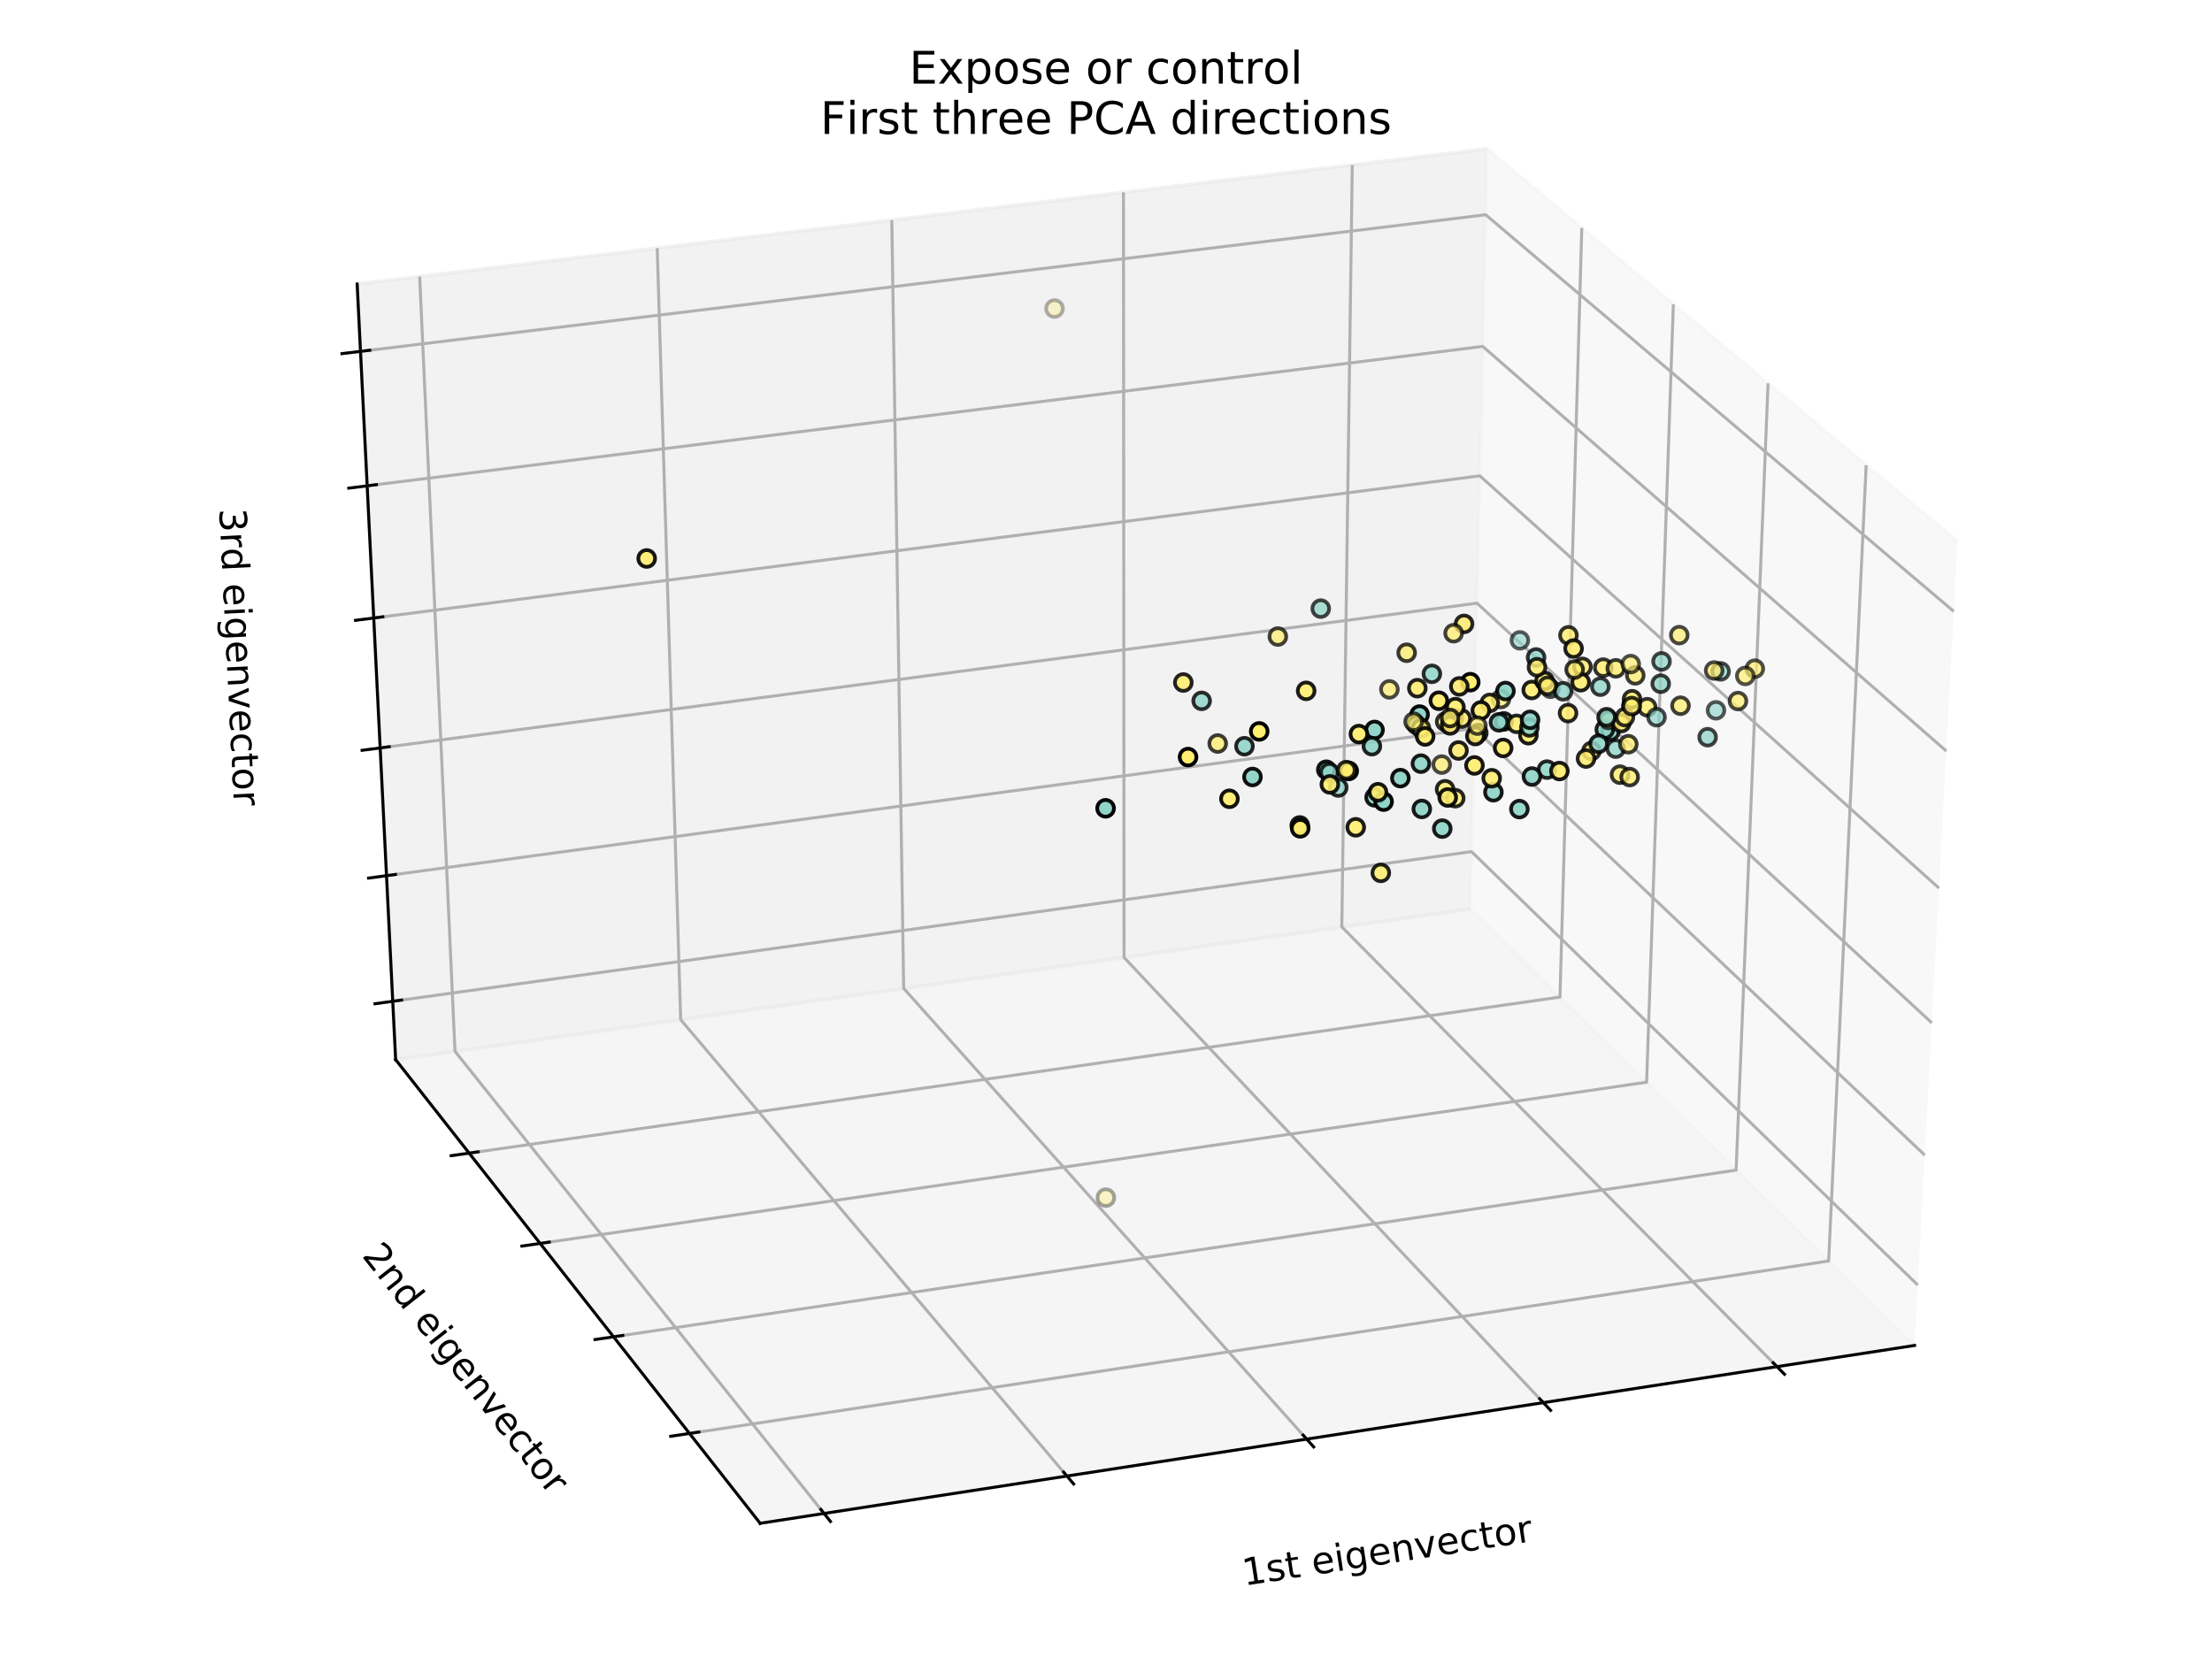 <?xml version="1.0" encoding="utf-8" standalone="no"?>
<!DOCTYPE svg PUBLIC "-//W3C//DTD SVG 1.1//EN"
  "http://www.w3.org/Graphics/SVG/1.1/DTD/svg11.dtd">
<!-- Created with matplotlib (https://matplotlib.org/) -->
<svg height="446.4pt" version="1.1" viewBox="0 0 590.4 446.4" width="590.4pt" xmlns="http://www.w3.org/2000/svg" xmlns:xlink="http://www.w3.org/1999/xlink">
 <defs>
  <style type="text/css">
*{stroke-linecap:butt;stroke-linejoin:round;}
  </style>
 </defs>
 <g id="figure_1">
  <g id="patch_1">
   <path d="M 0 446.4 
L 590.4 446.4 
L 590.4 0 
L 0 0 
z
" style="fill:#ffffff;"/>
  </g>
  <g id="patch_2">
   <path d="M 7.2 439.2 
L 583.2 439.2 
L 583.2 7.2 
L 7.2 7.2 
z
" style="fill:#ffffff;"/>
  </g>
  <g id="pane3d_1">
   <g id="patch_3">
    <path d="M 522.461 144.519 
L 396.919 39.736 
L 392.405 242.629 
L 511.02 359.165 
" style="fill:#f2f2f2;opacity:0.5;stroke:#f2f2f2;stroke-linejoin:miter;"/>
   </g>
  </g>
  <g id="pane3d_2">
   <g id="patch_4">
    <path d="M 396.919 39.736 
L 95.329 75.82 
L 105.6 282.873 
L 392.405 242.629 
" style="fill:#e6e6e6;opacity:0.5;stroke:#e6e6e6;stroke-linejoin:miter;"/>
   </g>
  </g>
  <g id="pane3d_3">
   <g id="patch_5">
    <path d="M 511.02 359.165 
L 202.884 406.645 
L 105.6 282.873 
L 392.405 242.629 
" style="fill:#ececec;opacity:0.5;stroke:#ececec;stroke-linejoin:miter;"/>
   </g>
  </g>
  <g id="axis3d_1">
   <g id="line2d_1">
    <path d="M 511.02 359.165 
L 202.884 406.645 
" style="fill:none;stroke:#000000;stroke-linecap:square;stroke-width:0.8;"/>
   </g>
   <g id="text_1">
    <!-- 1st eigenvector -->
    <defs>
     <path d="M 12.406 8.297 
L 28.516 8.297 
L 28.516 63.922 
L 10.984 60.406 
L 10.984 69.391 
L 28.422 72.906 
L 38.281 72.906 
L 38.281 8.297 
L 54.391 8.297 
L 54.391 0 
L 12.406 0 
z
" id="DejaVuSans-49"/>
     <path d="M 44.281 53.078 
L 44.281 44.578 
Q 40.484 46.531 36.375 47.5 
Q 32.281 48.484 27.875 48.484 
Q 21.188 48.484 17.844 46.438 
Q 14.5 44.391 14.5 40.281 
Q 14.5 37.156 16.891 35.375 
Q 19.281 33.594 26.516 31.984 
L 29.594 31.297 
Q 39.156 29.25 43.188 25.516 
Q 47.219 21.781 47.219 15.094 
Q 47.219 7.469 41.188 3.016 
Q 35.156 -1.422 24.609 -1.422 
Q 20.219 -1.422 15.453 -0.562 
Q 10.688 0.297 5.422 2 
L 5.422 11.281 
Q 10.406 8.688 15.234 7.391 
Q 20.062 6.109 24.812 6.109 
Q 31.156 6.109 34.562 8.281 
Q 37.984 10.453 37.984 14.406 
Q 37.984 18.062 35.516 20.016 
Q 33.062 21.969 24.703 23.781 
L 21.578 24.516 
Q 13.234 26.266 9.516 29.906 
Q 5.812 33.547 5.812 39.891 
Q 5.812 47.609 11.281 51.797 
Q 16.75 56 26.812 56 
Q 31.781 56 36.172 55.266 
Q 40.578 54.547 44.281 53.078 
z
" id="DejaVuSans-115"/>
     <path d="M 18.312 70.219 
L 18.312 54.688 
L 36.812 54.688 
L 36.812 47.703 
L 18.312 47.703 
L 18.312 18.016 
Q 18.312 11.328 20.141 9.422 
Q 21.969 7.516 27.594 7.516 
L 36.812 7.516 
L 36.812 0 
L 27.594 0 
Q 17.188 0 13.234 3.875 
Q 9.281 7.766 9.281 18.016 
L 9.281 47.703 
L 2.688 47.703 
L 2.688 54.688 
L 9.281 54.688 
L 9.281 70.219 
z
" id="DejaVuSans-116"/>
     <path id="DejaVuSans-32"/>
     <path d="M 56.203 29.594 
L 56.203 25.203 
L 14.891 25.203 
Q 15.484 15.922 20.484 11.062 
Q 25.484 6.203 34.422 6.203 
Q 39.594 6.203 44.453 7.469 
Q 49.312 8.734 54.109 11.281 
L 54.109 2.781 
Q 49.266 0.734 44.188 -0.344 
Q 39.109 -1.422 33.891 -1.422 
Q 20.797 -1.422 13.156 6.188 
Q 5.516 13.812 5.516 26.812 
Q 5.516 40.234 12.766 48.109 
Q 20.016 56 32.328 56 
Q 43.359 56 49.781 48.891 
Q 56.203 41.797 56.203 29.594 
z
M 47.219 32.234 
Q 47.125 39.594 43.094 43.984 
Q 39.062 48.391 32.422 48.391 
Q 24.906 48.391 20.391 44.141 
Q 15.875 39.891 15.188 32.172 
z
" id="DejaVuSans-101"/>
     <path d="M 9.422 54.688 
L 18.406 54.688 
L 18.406 0 
L 9.422 0 
z
M 9.422 75.984 
L 18.406 75.984 
L 18.406 64.594 
L 9.422 64.594 
z
" id="DejaVuSans-105"/>
     <path d="M 45.406 27.984 
Q 45.406 37.75 41.375 43.109 
Q 37.359 48.484 30.078 48.484 
Q 22.859 48.484 18.828 43.109 
Q 14.797 37.75 14.797 27.984 
Q 14.797 18.266 18.828 12.891 
Q 22.859 7.516 30.078 7.516 
Q 37.359 7.516 41.375 12.891 
Q 45.406 18.266 45.406 27.984 
z
M 54.391 6.781 
Q 54.391 -7.172 48.188 -13.984 
Q 42 -20.797 29.203 -20.797 
Q 24.469 -20.797 20.266 -20.094 
Q 16.062 -19.391 12.109 -17.922 
L 12.109 -9.188 
Q 16.062 -11.328 19.922 -12.344 
Q 23.781 -13.375 27.781 -13.375 
Q 36.625 -13.375 41.016 -8.766 
Q 45.406 -4.156 45.406 5.172 
L 45.406 9.625 
Q 42.625 4.781 38.281 2.391 
Q 33.938 0 27.875 0 
Q 17.828 0 11.672 7.656 
Q 5.516 15.328 5.516 27.984 
Q 5.516 40.672 11.672 48.328 
Q 17.828 56 27.875 56 
Q 33.938 56 38.281 53.609 
Q 42.625 51.219 45.406 46.391 
L 45.406 54.688 
L 54.391 54.688 
z
" id="DejaVuSans-103"/>
     <path d="M 54.891 33.016 
L 54.891 0 
L 45.906 0 
L 45.906 32.719 
Q 45.906 40.484 42.875 44.328 
Q 39.844 48.188 33.797 48.188 
Q 26.516 48.188 22.312 43.547 
Q 18.109 38.922 18.109 30.906 
L 18.109 0 
L 9.078 0 
L 9.078 54.688 
L 18.109 54.688 
L 18.109 46.188 
Q 21.344 51.125 25.703 53.562 
Q 30.078 56 35.797 56 
Q 45.219 56 50.047 50.172 
Q 54.891 44.344 54.891 33.016 
z
" id="DejaVuSans-110"/>
     <path d="M 2.984 54.688 
L 12.5 54.688 
L 29.594 8.797 
L 46.688 54.688 
L 56.203 54.688 
L 35.688 0 
L 23.484 0 
z
" id="DejaVuSans-118"/>
     <path d="M 48.781 52.594 
L 48.781 44.188 
Q 44.969 46.297 41.141 47.344 
Q 37.312 48.391 33.406 48.391 
Q 24.656 48.391 19.812 42.844 
Q 14.984 37.312 14.984 27.297 
Q 14.984 17.281 19.812 11.734 
Q 24.656 6.203 33.406 6.203 
Q 37.312 6.203 41.141 7.25 
Q 44.969 8.297 48.781 10.406 
L 48.781 2.094 
Q 45.016 0.344 40.984 -0.531 
Q 36.969 -1.422 32.422 -1.422 
Q 20.062 -1.422 12.781 6.344 
Q 5.516 14.109 5.516 27.297 
Q 5.516 40.672 12.859 48.328 
Q 20.219 56 33.016 56 
Q 37.156 56 41.109 55.141 
Q 45.062 54.297 48.781 52.594 
z
" id="DejaVuSans-99"/>
     <path d="M 30.609 48.391 
Q 23.391 48.391 19.188 42.75 
Q 14.984 37.109 14.984 27.297 
Q 14.984 17.484 19.156 11.844 
Q 23.344 6.203 30.609 6.203 
Q 37.797 6.203 41.984 11.859 
Q 46.188 17.531 46.188 27.297 
Q 46.188 37.016 41.984 42.703 
Q 37.797 48.391 30.609 48.391 
z
M 30.609 56 
Q 42.328 56 49.016 48.375 
Q 55.719 40.766 55.719 27.297 
Q 55.719 13.875 49.016 6.219 
Q 42.328 -1.422 30.609 -1.422 
Q 18.844 -1.422 12.172 6.219 
Q 5.516 13.875 5.516 27.297 
Q 5.516 40.766 12.172 48.375 
Q 18.844 56 30.609 56 
z
" id="DejaVuSans-111"/>
     <path d="M 41.109 46.297 
Q 39.594 47.172 37.812 47.578 
Q 36.031 48 33.891 48 
Q 26.266 48 22.188 43.047 
Q 18.109 38.094 18.109 28.812 
L 18.109 0 
L 9.078 0 
L 9.078 54.688 
L 18.109 54.688 
L 18.109 46.188 
Q 20.953 51.172 25.484 53.578 
Q 30.031 56 36.531 56 
Q 37.453 56 38.578 55.875 
Q 39.703 55.766 41.062 55.516 
z
" id="DejaVuSans-114"/>
    </defs>
    <g transform="translate(332.117 423.297)rotate(-8.76)scale(0.1 -0.1)">
     <use xlink:href="#DejaVuSans-49"/>
     <use x="63.623" xlink:href="#DejaVuSans-115"/>
     <use x="115.723" xlink:href="#DejaVuSans-116"/>
     <use x="154.932" xlink:href="#DejaVuSans-32"/>
     <use x="186.719" xlink:href="#DejaVuSans-101"/>
     <use x="248.242" xlink:href="#DejaVuSans-105"/>
     <use x="276.025" xlink:href="#DejaVuSans-103"/>
     <use x="339.502" xlink:href="#DejaVuSans-101"/>
     <use x="401.025" xlink:href="#DejaVuSans-110"/>
     <use x="464.404" xlink:href="#DejaVuSans-118"/>
     <use x="523.584" xlink:href="#DejaVuSans-101"/>
     <use x="585.107" xlink:href="#DejaVuSans-99"/>
     <use x="640.088" xlink:href="#DejaVuSans-116"/>
     <use x="679.297" xlink:href="#DejaVuSans-111"/>
     <use x="740.479" xlink:href="#DejaVuSans-114"/>
    </g>
   </g>
   <g id="Line3DCollection_1">
    <path d="M 474.286 364.825 
L 358.14 247.437 
L 360.934 44.041 
" style="fill:none;stroke:#b0b0b0;stroke-width:0.8;"/>
    <path d="M 411.926 374.434 
L 300.015 255.593 
L 299.864 51.348 
" style="fill:none;stroke:#b0b0b0;stroke-width:0.8;"/>
    <path d="M 348.759 384.167 
L 241.199 263.846 
L 238.029 58.746 
" style="fill:none;stroke:#b0b0b0;stroke-width:0.8;"/>
    <path d="M 284.77 394.027 
L 181.678 272.197 
L 175.416 66.238 
" style="fill:none;stroke:#b0b0b0;stroke-width:0.8;"/>
    <path d="M 219.942 404.017 
L 121.44 280.65 
L 112.009 73.824 
" style="fill:none;stroke:#b0b0b0;stroke-width:0.8;"/>
   </g>
   <g id="xtick_1">
    <g id="line2d_2">
     <path d="M 473.279 363.806 
L 476.306 366.866 
" style="fill:none;stroke:#000000;stroke-linecap:square;stroke-width:0.8;"/>
    </g>
   </g>
   <g id="xtick_2">
    <g id="line2d_3">
     <path d="M 410.955 373.402 
L 413.873 376.501 
" style="fill:none;stroke:#000000;stroke-linecap:square;stroke-width:0.8;"/>
    </g>
   </g>
   <g id="xtick_3">
    <g id="line2d_4">
     <path d="M 347.825 383.122 
L 350.631 386.261 
" style="fill:none;stroke:#000000;stroke-linecap:square;stroke-width:0.8;"/>
    </g>
   </g>
   <g id="xtick_4">
    <g id="line2d_5">
     <path d="M 283.874 392.969 
L 286.565 396.149 
" style="fill:none;stroke:#000000;stroke-linecap:square;stroke-width:0.8;"/>
    </g>
   </g>
   <g id="xtick_5">
    <g id="line2d_6">
     <path d="M 219.086 402.944 
L 221.659 406.166 
" style="fill:none;stroke:#000000;stroke-linecap:square;stroke-width:0.8;"/>
    </g>
   </g>
  </g>
  <g id="axis3d_2">
   <g id="line2d_7">
    <path d="M 105.6 282.873 
L 202.884 406.645 
" style="fill:none;stroke:#000000;stroke-linecap:square;stroke-width:0.8;"/>
   </g>
   <g id="text_2">
    <!-- 2nd eigenvector -->
    <defs>
     <path d="M 19.188 8.297 
L 53.609 8.297 
L 53.609 0 
L 7.328 0 
L 7.328 8.297 
Q 12.938 14.109 22.625 23.891 
Q 32.328 33.688 34.812 36.531 
Q 39.547 41.844 41.422 45.531 
Q 43.312 49.219 43.312 52.781 
Q 43.312 58.594 39.234 62.25 
Q 35.156 65.922 28.609 65.922 
Q 23.969 65.922 18.812 64.312 
Q 13.672 62.703 7.812 59.422 
L 7.812 69.391 
Q 13.766 71.781 18.938 73 
Q 24.125 74.219 28.422 74.219 
Q 39.75 74.219 46.484 68.547 
Q 53.219 62.891 53.219 53.422 
Q 53.219 48.922 51.531 44.891 
Q 49.859 40.875 45.406 35.406 
Q 44.188 33.984 37.641 27.219 
Q 31.109 20.453 19.188 8.297 
z
" id="DejaVuSans-50"/>
     <path d="M 45.406 46.391 
L 45.406 75.984 
L 54.391 75.984 
L 54.391 0 
L 45.406 0 
L 45.406 8.203 
Q 42.578 3.328 38.25 0.953 
Q 33.938 -1.422 27.875 -1.422 
Q 17.969 -1.422 11.734 6.484 
Q 5.516 14.406 5.516 27.297 
Q 5.516 40.188 11.734 48.094 
Q 17.969 56 27.875 56 
Q 33.938 56 38.25 53.625 
Q 42.578 51.266 45.406 46.391 
z
M 14.797 27.297 
Q 14.797 17.391 18.875 11.75 
Q 22.953 6.109 30.078 6.109 
Q 37.203 6.109 41.297 11.75 
Q 45.406 17.391 45.406 27.297 
Q 45.406 37.203 41.297 42.844 
Q 37.203 48.484 30.078 48.484 
Q 22.953 48.484 18.875 42.844 
Q 14.797 37.203 14.797 27.297 
z
" id="DejaVuSans-100"/>
    </defs>
    <g transform="translate(96.421 335.22)rotate(-308.167)scale(0.1 -0.1)">
     <use xlink:href="#DejaVuSans-50"/>
     <use x="63.623" xlink:href="#DejaVuSans-110"/>
     <use x="127.002" xlink:href="#DejaVuSans-100"/>
     <use x="190.479" xlink:href="#DejaVuSans-32"/>
     <use x="222.266" xlink:href="#DejaVuSans-101"/>
     <use x="283.789" xlink:href="#DejaVuSans-105"/>
     <use x="311.572" xlink:href="#DejaVuSans-103"/>
     <use x="375.049" xlink:href="#DejaVuSans-101"/>
     <use x="436.572" xlink:href="#DejaVuSans-110"/>
     <use x="499.951" xlink:href="#DejaVuSans-118"/>
     <use x="559.131" xlink:href="#DejaVuSans-101"/>
     <use x="620.654" xlink:href="#DejaVuSans-99"/>
     <use x="675.635" xlink:href="#DejaVuSans-116"/>
     <use x="714.844" xlink:href="#DejaVuSans-111"/>
     <use x="776.025" xlink:href="#DejaVuSans-114"/>
    </g>
   </g>
   <g id="Line3DCollection_2">
    <path d="M 498.096 124.183 
L 488.079 336.626 
L 184.03 382.659 
" style="fill:none;stroke:#b0b0b0;stroke-width:0.8;"/>
    <path d="M 471.914 102.33 
L 463.384 312.364 
L 163.756 356.864 
" style="fill:none;stroke:#b0b0b0;stroke-width:0.8;"/>
    <path d="M 446.628 81.225 
L 439.493 288.891 
L 144.162 331.934 
" style="fill:none;stroke:#b0b0b0;stroke-width:0.8;"/>
    <path d="M 422.193 60.831 
L 416.366 266.17 
L 125.213 307.826 
" style="fill:none;stroke:#b0b0b0;stroke-width:0.8;"/>
   </g>
   <g id="xtick_6">
    <g id="line2d_8">
     <path d="M 186.539 382.279 
L 179.011 383.419 
" style="fill:none;stroke:#000000;stroke-linecap:square;stroke-width:0.8;"/>
    </g>
   </g>
   <g id="xtick_7">
    <g id="line2d_9">
     <path d="M 166.227 356.497 
L 158.812 357.598 
" style="fill:none;stroke:#000000;stroke-linecap:square;stroke-width:0.8;"/>
    </g>
   </g>
   <g id="xtick_8">
    <g id="line2d_10">
     <path d="M 146.595 331.58 
L 139.291 332.644 
" style="fill:none;stroke:#000000;stroke-linecap:square;stroke-width:0.8;"/>
    </g>
   </g>
   <g id="xtick_9">
    <g id="line2d_11">
     <path d="M 127.611 307.483 
L 120.413 308.513 
" style="fill:none;stroke:#000000;stroke-linecap:square;stroke-width:0.8;"/>
    </g>
   </g>
  </g>
  <g id="axis3d_3">
   <g id="line2d_12">
    <path d="M 105.6 282.873 
L 95.329 75.82 
" style="fill:none;stroke:#000000;stroke-linecap:square;stroke-width:0.8;"/>
   </g>
   <g id="text_3">
    <!-- 3rd eigenvector -->
    <defs>
     <path d="M 40.578 39.312 
Q 47.656 37.797 51.625 33 
Q 55.609 28.219 55.609 21.188 
Q 55.609 10.406 48.188 4.484 
Q 40.766 -1.422 27.094 -1.422 
Q 22.516 -1.422 17.656 -0.516 
Q 12.797 0.391 7.625 2.203 
L 7.625 11.719 
Q 11.719 9.328 16.594 8.109 
Q 21.484 6.891 26.812 6.891 
Q 36.078 6.891 40.938 10.547 
Q 45.797 14.203 45.797 21.188 
Q 45.797 27.641 41.281 31.266 
Q 36.766 34.906 28.719 34.906 
L 20.219 34.906 
L 20.219 43.016 
L 29.109 43.016 
Q 36.375 43.016 40.234 45.922 
Q 44.094 48.828 44.094 54.297 
Q 44.094 59.906 40.109 62.906 
Q 36.141 65.922 28.719 65.922 
Q 24.656 65.922 20.016 65.031 
Q 15.375 64.156 9.812 62.312 
L 9.812 71.094 
Q 15.438 72.656 20.344 73.438 
Q 25.25 74.219 29.594 74.219 
Q 40.828 74.219 47.359 69.109 
Q 53.906 64.016 53.906 55.328 
Q 53.906 49.266 50.438 45.094 
Q 46.969 40.922 40.578 39.312 
z
" id="DejaVuSans-51"/>
    </defs>
    <g transform="translate(58.518 135.881)rotate(-272.84)scale(0.1 -0.1)">
     <use xlink:href="#DejaVuSans-51"/>
     <use x="63.623" xlink:href="#DejaVuSans-114"/>
     <use x="104.721" xlink:href="#DejaVuSans-100"/>
     <use x="168.197" xlink:href="#DejaVuSans-32"/>
     <use x="199.984" xlink:href="#DejaVuSans-101"/>
     <use x="261.508" xlink:href="#DejaVuSans-105"/>
     <use x="289.291" xlink:href="#DejaVuSans-103"/>
     <use x="352.768" xlink:href="#DejaVuSans-101"/>
     <use x="414.291" xlink:href="#DejaVuSans-110"/>
     <use x="477.67" xlink:href="#DejaVuSans-118"/>
     <use x="536.85" xlink:href="#DejaVuSans-101"/>
     <use x="598.373" xlink:href="#DejaVuSans-99"/>
     <use x="653.354" xlink:href="#DejaVuSans-116"/>
     <use x="692.562" xlink:href="#DejaVuSans-111"/>
     <use x="753.744" xlink:href="#DejaVuSans-114"/>
    </g>
   </g>
   <g id="Line3DCollection_3">
    <path d="M 96.221 93.798 
L 396.528 57.33 
L 521.465 163.205 
" style="fill:none;stroke:#b0b0b0;stroke-width:0.8;"/>
    <path d="M 98.001 129.693 
L 395.746 92.469 
L 519.478 200.484 
" style="fill:none;stroke:#b0b0b0;stroke-width:0.8;"/>
    <path d="M 99.751 164.974 
L 394.977 127.026 
L 517.527 237.091 
" style="fill:none;stroke:#b0b0b0;stroke-width:0.8;"/>
    <path d="M 101.472 199.658 
L 394.221 161.014 
L 515.61 273.044 
" style="fill:none;stroke:#b0b0b0;stroke-width:0.8;"/>
    <path d="M 103.164 233.76 
L 393.477 194.448 
L 513.728 308.36 
" style="fill:none;stroke:#b0b0b0;stroke-width:0.8;"/>
    <path d="M 104.827 267.294 
L 392.745 227.342 
L 511.878 343.056 
" style="fill:none;stroke:#b0b0b0;stroke-width:0.8;"/>
   </g>
   <g id="xtick_10">
    <g id="line2d_13">
     <path d="M 98.696 93.498 
L 91.266 94.4 
" style="fill:none;stroke:#000000;stroke-linecap:square;stroke-width:0.8;"/>
    </g>
   </g>
   <g id="xtick_11">
    <g id="line2d_14">
     <path d="M 100.455 129.386 
L 93.09 130.307 
" style="fill:none;stroke:#000000;stroke-linecap:square;stroke-width:0.8;"/>
    </g>
   </g>
   <g id="xtick_12">
    <g id="line2d_15">
     <path d="M 102.184 164.661 
L 94.883 165.6 
" style="fill:none;stroke:#000000;stroke-linecap:square;stroke-width:0.8;"/>
    </g>
   </g>
   <g id="xtick_13">
    <g id="line2d_16">
     <path d="M 103.883 199.34 
L 96.645 200.295 
" style="fill:none;stroke:#000000;stroke-linecap:square;stroke-width:0.8;"/>
    </g>
   </g>
   <g id="xtick_14">
    <g id="line2d_17">
     <path d="M 105.554 233.436 
L 98.378 234.408 
" style="fill:none;stroke:#000000;stroke-linecap:square;stroke-width:0.8;"/>
    </g>
   </g>
   <g id="xtick_15">
    <g id="line2d_18">
     <path d="M 107.198 266.965 
L 100.083 267.952 
" style="fill:none;stroke:#000000;stroke-linecap:square;stroke-width:0.8;"/>
    </g>
   </g>
  </g>
  <g id="axes_1">
   <g id="Path3DCollection_1">
    <defs>
     <path d="M 0 2.236 
C 0.593 2.236 1.162 2 1.581 1.581 
C 2 1.162 2.236 0.593 2.236 0 
C 2.236 -0.593 2 -1.162 1.581 -1.581 
C 1.162 -2 0.593 -2.236 0 -2.236 
C -0.593 -2.236 -1.162 -2 -1.581 -1.581 
C -2 -1.162 -2.236 -0.593 -2.236 0 
C -2.236 0.593 -2 1.162 -1.581 1.581 
C -1.162 2 -0.593 2.236 0 2.236 
z
" id="C0_0_818d4bde3c"/>
    </defs>
    <g clip-path="url(#p8da5b82590)">
     <use style="fill:#8dd3c7;fill-opacity:0.712;stroke:#000000;stroke-opacity:0.712;" x="459.242" xlink:href="#C0_0_818d4bde3c" y="179.224"/>
    </g>
    <g clip-path="url(#p8da5b82590)">
     <use style="fill:#8dd3c7;fill-opacity:0.918;stroke:#000000;stroke-opacity:0.918;" x="353.997" xlink:href="#C0_0_818d4bde3c" y="205.478"/>
    </g>
    <g clip-path="url(#p8da5b82590)">
     <use style="fill:#8dd3c7;fill-opacity:0.843;stroke:#000000;stroke-opacity:0.843;" x="412.902" xlink:href="#C0_0_818d4bde3c" y="205.444"/>
    </g>
    <g clip-path="url(#p8da5b82590)">
     <use style="fill:#8dd3c7;fill-opacity:0.89;stroke:#000000;stroke-opacity:0.89;" x="384.949" xlink:href="#C0_0_818d4bde3c" y="221.197"/>
    </g>
    <g clip-path="url(#p8da5b82590)">
     <use style="fill:#8dd3c7;fill-opacity:0.727;stroke:#000000;stroke-opacity:0.727;" x="455.781" xlink:href="#C0_0_818d4bde3c" y="196.793"/>
    </g>
    <g clip-path="url(#p8da5b82590)">
     <use style="fill:#8dd3c7;fill-opacity:0.693;stroke:#000000;stroke-opacity:0.693;" x="413.812" xlink:href="#C0_0_818d4bde3c" y="183.875"/>
    </g>
    <g clip-path="url(#p8da5b82590)">
     <use style="fill:#8dd3c7;fill-opacity:0.777;stroke:#000000;stroke-opacity:0.777;" x="417.226" xlink:href="#C0_0_818d4bde3c" y="184.54"/>
    </g>
    <g clip-path="url(#p8da5b82590)">
     <use style="fill:#8dd3c7;fill-opacity:0.915;stroke:#000000;stroke-opacity:0.915;" x="346.919" xlink:href="#C0_0_818d4bde3c" y="220.36"/>
    </g>
    <g clip-path="url(#p8da5b82590)">
     <use style="fill:#8dd3c7;fill-opacity:0.764;stroke:#000000;stroke-opacity:0.764;" x="431.241" xlink:href="#C0_0_818d4bde3c" y="199.859"/>
    </g>
    <g clip-path="url(#p8da5b82590)">
     <use style="fill:#8dd3c7;fill-opacity:0.964;stroke:#000000;stroke-opacity:0.964;" x="378.899" xlink:href="#C0_0_818d4bde3c" y="190.757"/>
    </g>
    <g clip-path="url(#p8da5b82590)">
     <use style="fill:#8dd3c7;fill-opacity:0.881;stroke:#000000;stroke-opacity:0.881;" x="408.882" xlink:href="#C0_0_818d4bde3c" y="207.29"/>
    </g>
    <g clip-path="url(#p8da5b82590)">
     <use style="fill:#8dd3c7;fill-opacity:0.895;stroke:#000000;stroke-opacity:0.895;" x="398.609" xlink:href="#C0_0_818d4bde3c" y="211.481"/>
    </g>
    <g clip-path="url(#p8da5b82590)">
     <use style="fill:#8dd3c7;fill-opacity:0.853;stroke:#000000;stroke-opacity:0.853;" x="429.823" xlink:href="#C0_0_818d4bde3c" y="195.264"/>
    </g>
    <g clip-path="url(#p8da5b82590)">
     <use style="fill:#8dd3c7;fill-opacity:0.904;stroke:#000000;stroke-opacity:0.904;" x="366.889" xlink:href="#C0_0_818d4bde3c" y="212.85"/>
    </g>
    <g clip-path="url(#p8da5b82590)">
     <use style="fill:#8dd3c7;fill-opacity:0.889;stroke:#000000;stroke-opacity:0.889;" x="379.252" xlink:href="#C0_0_818d4bde3c" y="203.857"/>
    </g>
    <g clip-path="url(#p8da5b82590)">
     <use style="fill:#8dd3c7;fill-opacity:0.842;stroke:#000000;stroke-opacity:0.842;" x="378.018" xlink:href="#C0_0_818d4bde3c" y="193.464"/>
    </g>
    <g clip-path="url(#p8da5b82590)">
     <use style="fill:#8dd3c7;fill-opacity:0.938;stroke:#000000;stroke-opacity:0.938;" x="366.878" xlink:href="#C0_0_818d4bde3c" y="194.861"/>
    </g>
    <g clip-path="url(#p8da5b82590)">
     <use style="fill:#8dd3c7;fill-opacity:0.89;stroke:#000000;stroke-opacity:0.89;" x="401.386" xlink:href="#C0_0_818d4bde3c" y="192.579"/>
    </g>
    <g clip-path="url(#p8da5b82590)">
     <use style="fill:#8dd3c7;fill-opacity:0.865;stroke:#000000;stroke-opacity:0.865;" x="428.328" xlink:href="#C0_0_818d4bde3c" y="194.761"/>
    </g>
    <g clip-path="url(#p8da5b82590)">
     <use style="fill:#8dd3c7;fill-opacity:0.968;stroke:#000000;stroke-opacity:0.968;" x="369.292" xlink:href="#C0_0_818d4bde3c" y="213.993"/>
    </g>
    <g clip-path="url(#p8da5b82590)">
     <use style="fill:#8dd3c7;fill-opacity:0.728;stroke:#000000;stroke-opacity:0.728;" x="443.476" xlink:href="#C0_0_818d4bde3c" y="176.561"/>
    </g>
    <g clip-path="url(#p8da5b82590)">
     <use style="fill:#8dd3c7;fill-opacity:0.768;stroke:#000000;stroke-opacity:0.768;" x="427.151" xlink:href="#C0_0_818d4bde3c" y="183.311"/>
    </g>
    <g clip-path="url(#p8da5b82590)">
     <use style="fill:#8dd3c7;fill-opacity:0.927;stroke:#000000;stroke-opacity:0.927;" x="334.297" xlink:href="#C0_0_818d4bde3c" y="207.418"/>
    </g>
    <g clip-path="url(#p8da5b82590)">
     <use style="fill:#8dd3c7;fill-opacity:0.888;stroke:#000000;stroke-opacity:0.888;" x="405.534" xlink:href="#C0_0_818d4bde3c" y="215.986"/>
    </g>
    <g clip-path="url(#p8da5b82590)">
     <use style="fill:#8dd3c7;fill-opacity:0.934;stroke:#000000;stroke-opacity:0.934;" x="373.776" xlink:href="#C0_0_818d4bde3c" y="207.717"/>
    </g>
    <g clip-path="url(#p8da5b82590)">
     <use style="fill:#ffed6f;fill-opacity:0.847;stroke:#000000;stroke-opacity:0.847;" x="390.767" xlink:href="#C0_0_818d4bde3c" y="166.55"/>
    </g>
    <g clip-path="url(#p8da5b82590)">
     <use style="fill:#ffed6f;fill-opacity:0.816;stroke:#000000;stroke-opacity:0.816;" x="424.771" xlink:href="#C0_0_818d4bde3c" y="200.469"/>
    </g>
    <g clip-path="url(#p8da5b82590)">
     <use style="fill:#ffed6f;fill-opacity:0.875;stroke:#000000;stroke-opacity:0.875;" x="408.832" xlink:href="#C0_0_818d4bde3c" y="184.197"/>
    </g>
    <g clip-path="url(#p8da5b82590)">
     <use style="fill:#ffed6f;fill-opacity:0.801;stroke:#000000;stroke-opacity:0.801;" x="418.638" xlink:href="#C0_0_818d4bde3c" y="169.601"/>
    </g>
    <g clip-path="url(#p8da5b82590)">
     <use style="fill:#ffed6f;fill-opacity:0.818;stroke:#000000;stroke-opacity:0.818;" x="422.37" xlink:href="#C0_0_818d4bde3c" y="178.024"/>
    </g>
    <g clip-path="url(#p8da5b82590)">
     <use style="fill:#ffed6f;fill-opacity:0.877;stroke:#000000;stroke-opacity:0.877;" x="421.898" xlink:href="#C0_0_818d4bde3c" y="182.122"/>
    </g>
    <g clip-path="url(#p8da5b82590)">
     <use style="fill:#ffed6f;fill-opacity:0.794;stroke:#000000;stroke-opacity:0.794;" x="427.918" xlink:href="#C0_0_818d4bde3c" y="178.225"/>
    </g>
    <g clip-path="url(#p8da5b82590)">
     <use style="fill:#ffed6f;fill-opacity:0.712;stroke:#000000;stroke-opacity:0.712;" x="457.52" xlink:href="#C0_0_818d4bde3c" y="178.993"/>
    </g>
    <g clip-path="url(#p8da5b82590)">
     <use style="fill:#ffed6f;fill-opacity:0.905;stroke:#000000;stroke-opacity:0.905;" x="401.208" xlink:href="#C0_0_818d4bde3c" y="199.664"/>
    </g>
    <g clip-path="url(#p8da5b82590)">
     <use style="fill:#ffed6f;fill-opacity:0.794;stroke:#000000;stroke-opacity:0.794;" x="420.285" xlink:href="#C0_0_818d4bde3c" y="178.736"/>
    </g>
    <g clip-path="url(#p8da5b82590)">
     <use style="fill:#ffed6f;fill-opacity:0.814;stroke:#000000;stroke-opacity:0.814;" x="435.432" xlink:href="#C0_0_818d4bde3c" y="188.43"/>
    </g>
    <g clip-path="url(#p8da5b82590)">
     <use style="fill:#ffed6f;fill-opacity:0.732;stroke:#000000;stroke-opacity:0.732;" x="400.612" xlink:href="#C0_0_818d4bde3c" y="186.605"/>
    </g>
    <g clip-path="url(#p8da5b82590)">
     <use style="fill:#ffed6f;fill-opacity:0.791;stroke:#000000;stroke-opacity:0.791;" x="439.639" xlink:href="#C0_0_818d4bde3c" y="188.783"/>
    </g>
    <g clip-path="url(#p8da5b82590)">
     <use style="fill:#ffed6f;fill-opacity:0.915;stroke:#000000;stroke-opacity:0.915;" x="388.096" xlink:href="#C0_0_818d4bde3c" y="191.755"/>
    </g>
    <g clip-path="url(#p8da5b82590)">
     <use style="fill:#ffed6f;fill-opacity:0.85;stroke:#000000;stroke-opacity:0.85;" x="423.323" xlink:href="#C0_0_818d4bde3c" y="202.488"/>
    </g>
    <g clip-path="url(#p8da5b82590)">
     <use style="fill:#ffed6f;fill-opacity:0.88;stroke:#000000;stroke-opacity:0.88;" x="398.145" xlink:href="#C0_0_818d4bde3c" y="207.75"/>
    </g>
    <g clip-path="url(#p8da5b82590)">
     <use style="fill:#ffed6f;fill-opacity:0.853;stroke:#000000;stroke-opacity:0.853;" x="390.134" xlink:href="#C0_0_818d4bde3c" y="191.827"/>
    </g>
    <g clip-path="url(#p8da5b82590)">
     <use style="fill:#ffed6f;fill-opacity:0.805;stroke:#000000;stroke-opacity:0.805;" x="379.265" xlink:href="#C0_0_818d4bde3c" y="194.412"/>
    </g>
    <g clip-path="url(#p8da5b82590)">
     <use style="fill:#ffed6f;fill-opacity:0.706;stroke:#000000;stroke-opacity:0.706;" x="370.842" xlink:href="#C0_0_818d4bde3c" y="184.029"/>
    </g>
    <g clip-path="url(#p8da5b82590)">
     <use style="fill:#ffed6f;fill-opacity:0.777;stroke:#000000;stroke-opacity:0.777;" x="431.267" xlink:href="#C0_0_818d4bde3c" y="178.41"/>
    </g>
    <g clip-path="url(#p8da5b82590)">
     <use style="fill:#ffed6f;fill-opacity:0.914;stroke:#000000;stroke-opacity:0.914;" x="367.804" xlink:href="#C0_0_818d4bde3c" y="211.49"/>
    </g>
    <g clip-path="url(#p8da5b82590)">
     <use style="fill:#ffed6f;fill-opacity:0.721;stroke:#000000;stroke-opacity:0.721;" x="429.339" xlink:href="#C0_0_818d4bde3c" y="192.202"/>
    </g>
    <g clip-path="url(#p8da5b82590)">
     <use style="fill:#ffed6f;fill-opacity:0.778;stroke:#000000;stroke-opacity:0.778;" x="432.386" xlink:href="#C0_0_818d4bde3c" y="206.793"/>
    </g>
    <g clip-path="url(#p8da5b82590)">
     <use style="fill:#ffed6f;fill-opacity:0.816;stroke:#000000;stroke-opacity:0.816;" x="385.732" xlink:href="#C0_0_818d4bde3c" y="192.66"/>
    </g>
    <g clip-path="url(#p8da5b82590)">
     <use style="fill:#ffed6f;fill-opacity:0.854;stroke:#000000;stroke-opacity:0.854;" x="385.707" xlink:href="#C0_0_818d4bde3c" y="210.698"/>
    </g>
    <g clip-path="url(#p8da5b82590)">
     <use style="fill:#ffed6f;fill-opacity:0.848;stroke:#000000;stroke-opacity:0.848;" x="432.737" xlink:href="#C0_0_818d4bde3c" y="193.017"/>
    </g>
    <g clip-path="url(#p8da5b82590)">
     <use style="fill:#ffed6f;fill-opacity:0.716;stroke:#000000;stroke-opacity:0.716;" x="463.881" xlink:href="#C0_0_818d4bde3c" y="187.146"/>
    </g>
    <g clip-path="url(#p8da5b82590)">
     <use style="fill:#ffed6f;fill-opacity:0.878;stroke:#000000;stroke-opacity:0.878;" x="412.237" xlink:href="#C0_0_818d4bde3c" y="181.776"/>
    </g>
    <g clip-path="url(#p8da5b82590)">
     <use style="fill:#ffed6f;fill-opacity:0.892;stroke:#000000;stroke-opacity:0.892;" x="388.465" xlink:href="#C0_0_818d4bde3c" y="188.77"/>
    </g>
    <g clip-path="url(#p8da5b82590)">
     <use style="fill:#ffed6f;fill-opacity:0.844;stroke:#000000;stroke-opacity:0.844;" x="418.523" xlink:href="#C0_0_818d4bde3c" y="190.363"/>
    </g>
    <g clip-path="url(#p8da5b82590)">
     <use style="fill:#ffed6f;fill-opacity:0.971;stroke:#000000;stroke-opacity:0.971;" x="392.43" xlink:href="#C0_0_818d4bde3c" y="182.105"/>
    </g>
    <g clip-path="url(#p8da5b82590)">
     <use style="fill:#ffed6f;fill-opacity:0.872;stroke:#000000;stroke-opacity:0.872;" x="420.008" xlink:href="#C0_0_818d4bde3c" y="173.13"/>
    </g>
    <g clip-path="url(#p8da5b82590)">
     <use style="fill:#ffed6f;fill-opacity:0.979;stroke:#000000;stroke-opacity:0.979;" x="359.988" xlink:href="#C0_0_818d4bde3c" y="205.801"/>
    </g>
    <g clip-path="url(#p8da5b82590)">
     <use style="fill:#ffed6f;fill-opacity:0.745;stroke:#000000;stroke-opacity:0.745;" x="448.54" xlink:href="#C0_0_818d4bde3c" y="188.391"/>
    </g>
    <g clip-path="url(#p8da5b82590)">
     <use style="fill:#ffed6f;fill-opacity:0.855;stroke:#000000;stroke-opacity:0.855;" x="404.786" xlink:href="#C0_0_818d4bde3c" y="193.228"/>
    </g>
    <g clip-path="url(#p8da5b82590)">
     <use style="fill:#ffed6f;fill-opacity:0.757;stroke:#000000;stroke-opacity:0.757;" x="434.616" xlink:href="#C0_0_818d4bde3c" y="198.671"/>
    </g>
    <g clip-path="url(#p8da5b82590)">
     <use style="fill:#ffed6f;fill-opacity:0.887;stroke:#000000;stroke-opacity:0.887;" x="407.943" xlink:href="#C0_0_818d4bde3c" y="196.268"/>
    </g>
    <g clip-path="url(#p8da5b82590)">
     <use style="fill:#ffed6f;fill-opacity:0.843;stroke:#000000;stroke-opacity:0.843;" x="388.412" xlink:href="#C0_0_818d4bde3c" y="213.074"/>
    </g>
    <g clip-path="url(#p8da5b82590)">
     <use style="fill:#ffed6f;fill-opacity:0.714;stroke:#000000;stroke-opacity:0.714;" x="448.208" xlink:href="#C0_0_818d4bde3c" y="169.549"/>
    </g>
    <g clip-path="url(#p8da5b82590)">
     <use style="fill:#ffed6f;fill-opacity:0.91;stroke:#000000;stroke-opacity:0.91;" x="393.55" xlink:href="#C0_0_818d4bde3c" y="204.338"/>
    </g>
    <g clip-path="url(#p8da5b82590)">
     <use style="fill:#8dd3c7;fill-opacity:0.65;stroke:#000000;stroke-opacity:0.65;" x="458.011" xlink:href="#C0_0_818d4bde3c" y="189.615"/>
    </g>
    <g clip-path="url(#p8da5b82590)">
     <use style="fill:#8dd3c7;fill-opacity:0.856;stroke:#000000;stroke-opacity:0.856;" x="408.219" xlink:href="#C0_0_818d4bde3c" y="194.185"/>
    </g>
    <g clip-path="url(#p8da5b82590)">
     <use style="fill:#8dd3c7;fill-opacity:0.835;stroke:#000000;stroke-opacity:0.835;" x="357.185" xlink:href="#C0_0_818d4bde3c" y="210.221"/>
    </g>
    <g clip-path="url(#p8da5b82590)">
     <use style="fill:#8dd3c7;fill-opacity:0.887;stroke:#000000;stroke-opacity:0.887;" x="379.495" xlink:href="#C0_0_818d4bde3c" y="215.948"/>
    </g>
    <g clip-path="url(#p8da5b82590)">
     <use style="fill:#8dd3c7;fill-opacity:0.868;stroke:#000000;stroke-opacity:0.868;" x="426.695" xlink:href="#C0_0_818d4bde3c" y="198.562"/>
    </g>
    <g clip-path="url(#p8da5b82590)">
     <use style="fill:#8dd3c7;fill-opacity:0.891;stroke:#000000;stroke-opacity:0.891;" x="408.396" xlink:href="#C0_0_818d4bde3c" y="192.159"/>
    </g>
    <g clip-path="url(#p8da5b82590)">
     <use style="fill:#8dd3c7;fill-opacity:0.724;stroke:#000000;stroke-opacity:0.724;" x="352.52" xlink:href="#C0_0_818d4bde3c" y="162.465"/>
    </g>
    <g clip-path="url(#p8da5b82590)">
     <use style="fill:#8dd3c7;fill-opacity:0.853;stroke:#000000;stroke-opacity:0.853;" x="366.172" xlink:href="#C0_0_818d4bde3c" y="199.191"/>
    </g>
    <g clip-path="url(#p8da5b82590)">
     <use style="fill:#8dd3c7;fill-opacity:0.987;stroke:#000000;stroke-opacity:0.987;" x="295.085" xlink:href="#C0_0_818d4bde3c" y="215.778"/>
    </g>
    <g clip-path="url(#p8da5b82590)">
     <use style="fill:#8dd3c7;fill-opacity:0.904;stroke:#000000;stroke-opacity:0.904;" x="401.823" xlink:href="#C0_0_818d4bde3c" y="184.468"/>
    </g>
    <g clip-path="url(#p8da5b82590)">
     <use style="fill:#8dd3c7;fill-opacity:0.707;stroke:#000000;stroke-opacity:0.707;" x="442.14" xlink:href="#C0_0_818d4bde3c" y="191.457"/>
    </g>
    <g clip-path="url(#p8da5b82590)">
     <use style="fill:#8dd3c7;fill-opacity:0.87;stroke:#000000;stroke-opacity:0.87;" x="400.086" xlink:href="#C0_0_818d4bde3c" y="192.824"/>
    </g>
    <g clip-path="url(#p8da5b82590)">
     <use style="fill:#8dd3c7;fill-opacity:0.828;stroke:#000000;stroke-opacity:0.828;" x="354.828" xlink:href="#C0_0_818d4bde3c" y="206.171"/>
    </g>
    <g clip-path="url(#p8da5b82590)">
     <use style="fill:#8dd3c7;fill-opacity:0.807;stroke:#000000;stroke-opacity:0.807;" x="320.731" xlink:href="#C0_0_818d4bde3c" y="187.094"/>
    </g>
    <g clip-path="url(#p8da5b82590)">
     <use style="fill:#8dd3c7;fill-opacity:0.815;stroke:#000000;stroke-opacity:0.815;" x="382.184" xlink:href="#C0_0_818d4bde3c" y="179.881"/>
    </g>
    <g clip-path="url(#p8da5b82590)">
     <use style="fill:#8dd3c7;fill-opacity:0.631;stroke:#000000;stroke-opacity:0.631;" x="405.676" xlink:href="#C0_0_818d4bde3c" y="170.936"/>
    </g>
    <g clip-path="url(#p8da5b82590)">
     <use style="fill:#8dd3c7;fill-opacity:0.864;stroke:#000000;stroke-opacity:0.864;" x="394.574" xlink:href="#C0_0_818d4bde3c" y="195.678"/>
    </g>
    <g clip-path="url(#p8da5b82590)">
     <use style="fill:#8dd3c7;fill-opacity:0.793;stroke:#000000;stroke-opacity:0.793;" x="409.99" xlink:href="#C0_0_818d4bde3c" y="175.514"/>
    </g>
    <g clip-path="url(#p8da5b82590)">
     <use style="fill:#8dd3c7;fill-opacity:0.758;stroke:#000000;stroke-opacity:0.758;" x="443.262" xlink:href="#C0_0_818d4bde3c" y="182.517"/>
    </g>
    <g clip-path="url(#p8da5b82590)">
     <use style="fill:#8dd3c7;fill-opacity:0.846;stroke:#000000;stroke-opacity:0.846;" x="428.813" xlink:href="#C0_0_818d4bde3c" y="191.459"/>
    </g>
    <g clip-path="url(#p8da5b82590)">
     <use style="fill:#8dd3c7;fill-opacity:0.846;stroke:#000000;stroke-opacity:0.846;" x="332.159" xlink:href="#C0_0_818d4bde3c" y="199.206"/>
    </g>
    <g clip-path="url(#p8da5b82590)">
     <use style="fill:#ffed6f;fill-opacity:0.922;stroke:#000000;stroke-opacity:0.922;" x="362.701" xlink:href="#C0_0_818d4bde3c" y="195.958"/>
    </g>
    <g clip-path="url(#p8da5b82590)">
     <use style="fill:#ffed6f;fill-opacity:0.873;stroke:#000000;stroke-opacity:0.873;" x="389.288" xlink:href="#C0_0_818d4bde3c" y="200.345"/>
    </g>
    <g clip-path="url(#p8da5b82590)">
     <use style="fill:#ffed6f;fill-opacity:0.819;stroke:#000000;stroke-opacity:0.819;" x="433.713" xlink:href="#C0_0_818d4bde3c" y="191.438"/>
    </g>
    <g clip-path="url(#p8da5b82590)">
     <use style="fill:#ffed6f;fill-opacity:0.71;stroke:#000000;stroke-opacity:0.71;" x="384.805" xlink:href="#C0_0_818d4bde3c" y="204.104"/>
    </g>
    <g clip-path="url(#p8da5b82590)">
     <use style="fill:#ffed6f;fill-opacity:0.686;stroke:#000000;stroke-opacity:0.686;" x="468.377" xlink:href="#C0_0_818d4bde3c" y="178.503"/>
    </g>
    <g clip-path="url(#p8da5b82590)">
     <use style="fill:#ffed6f;fill-opacity:0.346;stroke:#000000;stroke-opacity:0.346;" x="295.167" xlink:href="#C0_0_818d4bde3c" y="319.707"/>
    </g>
    <g clip-path="url(#p8da5b82590)">
     <use style="fill:#ffed6f;fill-opacity:0.908;stroke:#000000;stroke-opacity:0.908;" x="380.383" xlink:href="#C0_0_818d4bde3c" y="196.597"/>
    </g>
    <g clip-path="url(#p8da5b82590)">
     <use style="fill:#ffed6f;fill-opacity:0.76;stroke:#000000;stroke-opacity:0.76;" x="436.465" xlink:href="#C0_0_818d4bde3c" y="180.286"/>
    </g>
    <g clip-path="url(#p8da5b82590)">
     <use style="fill:#ffed6f;fill-opacity:0.756;stroke:#000000;stroke-opacity:0.756;" x="325.019" xlink:href="#C0_0_818d4bde3c" y="198.484"/>
    </g>
    <g clip-path="url(#p8da5b82590)">
     <use style="fill:#ffed6f;fill-opacity:0.69;stroke:#000000;stroke-opacity:0.69;" x="435.255" xlink:href="#C0_0_818d4bde3c" y="177.27"/>
    </g>
    <g clip-path="url(#p8da5b82590)">
     <use style="fill:#ffed6f;fill-opacity:0.897;stroke:#000000;stroke-opacity:0.897;" x="393.784" xlink:href="#C0_0_818d4bde3c" y="196.483"/>
    </g>
    <g clip-path="url(#p8da5b82590)">
     <use style="fill:#ffed6f;fill-opacity:0.863;stroke:#000000;stroke-opacity:0.863;" x="368.553" xlink:href="#C0_0_818d4bde3c" y="233.018"/>
    </g>
    <g clip-path="url(#p8da5b82590)">
     <use style="fill:#ffed6f;fill-opacity:0.882;stroke:#000000;stroke-opacity:0.882;" x="389.498" xlink:href="#C0_0_818d4bde3c" y="183.231"/>
    </g>
    <g clip-path="url(#p8da5b82590)">
     <use style="fill:#ffed6f;fill-opacity:0.859;stroke:#000000;stroke-opacity:0.859;" x="315.84" xlink:href="#C0_0_818d4bde3c" y="182.198"/>
    </g>
    <g clip-path="url(#p8da5b82590)">
     <use style="fill:#ffed6f;fill-opacity:0.889;stroke:#000000;stroke-opacity:0.889;" x="387.041" xlink:href="#C0_0_818d4bde3c" y="193.652"/>
    </g>
    <g clip-path="url(#p8da5b82590)">
     <use style="fill:#ffed6f;fill-opacity:0.883;stroke:#000000;stroke-opacity:0.883;" x="361.86" xlink:href="#C0_0_818d4bde3c" y="220.851"/>
    </g>
    <g clip-path="url(#p8da5b82590)">
     <use style="fill:#ffed6f;stroke:#000000;" x="336.09" xlink:href="#C0_0_818d4bde3c" y="195.251"/>
    </g>
    <g clip-path="url(#p8da5b82590)">
     <use style="fill:#ffed6f;fill-opacity:0.823;stroke:#000000;stroke-opacity:0.823;" x="435.601" xlink:href="#C0_0_818d4bde3c" y="186.653"/>
    </g>
    <g clip-path="url(#p8da5b82590)">
     <use style="fill:#ffed6f;fill-opacity:0.906;stroke:#000000;stroke-opacity:0.906;" x="354.948" xlink:href="#C0_0_818d4bde3c" y="209.393"/>
    </g>
    <g clip-path="url(#p8da5b82590)">
     <use style="fill:#ffed6f;fill-opacity:0.771;stroke:#000000;stroke-opacity:0.771;" x="375.448" xlink:href="#C0_0_818d4bde3c" y="174.248"/>
    </g>
    <g clip-path="url(#p8da5b82590)">
     <use style="fill:#ffed6f;fill-opacity:0.917;stroke:#000000;stroke-opacity:0.917;" x="386.409" xlink:href="#C0_0_818d4bde3c" y="212.883"/>
    </g>
    <g clip-path="url(#p8da5b82590)">
     <use style="fill:#ffed6f;fill-opacity:0.865;stroke:#000000;stroke-opacity:0.865;" x="378.293" xlink:href="#C0_0_818d4bde3c" y="183.711"/>
    </g>
    <g clip-path="url(#p8da5b82590)">
     <use style="fill:#ffed6f;fill-opacity:0.907;stroke:#000000;stroke-opacity:0.907;" x="172.606" xlink:href="#C0_0_818d4bde3c" y="149.083"/>
    </g>
    <g clip-path="url(#p8da5b82590)">
     <use style="fill:#ffed6f;fill-opacity:0.683;stroke:#000000;stroke-opacity:0.683;" x="465.834" xlink:href="#C0_0_818d4bde3c" y="180.441"/>
    </g>
    <g clip-path="url(#p8da5b82590)">
     <use style="fill:#ffed6f;fill-opacity:0.824;stroke:#000000;stroke-opacity:0.824;" x="387.024" xlink:href="#C0_0_818d4bde3c" y="191.682"/>
    </g>
    <g clip-path="url(#p8da5b82590)">
     <use style="fill:#ffed6f;fill-opacity:0.845;stroke:#000000;stroke-opacity:0.845;" x="397.635" xlink:href="#C0_0_818d4bde3c" y="187.643"/>
    </g>
    <g clip-path="url(#p8da5b82590)">
     <use style="fill:#ffed6f;fill-opacity:0.739;stroke:#000000;stroke-opacity:0.739;" x="387.983" xlink:href="#C0_0_818d4bde3c" y="169.038"/>
    </g>
    <g clip-path="url(#p8da5b82590)">
     <use style="fill:#ffed6f;fill-opacity:0.946;stroke:#000000;stroke-opacity:0.946;" x="347.034" xlink:href="#C0_0_818d4bde3c" y="221.129"/>
    </g>
    <g clip-path="url(#p8da5b82590)">
     <use style="fill:#ffed6f;fill-opacity:0.912;stroke:#000000;stroke-opacity:0.912;" x="395.247" xlink:href="#C0_0_818d4bde3c" y="189.658"/>
    </g>
    <g clip-path="url(#p8da5b82590)">
     <use style="fill:#ffed6f;fill-opacity:0.3;stroke:#000000;stroke-opacity:0.3;" x="281.456" xlink:href="#C0_0_818d4bde3c" y="82.365"/>
    </g>
    <g clip-path="url(#p8da5b82590)">
     <use style="fill:#ffed6f;fill-opacity:0.889;stroke:#000000;stroke-opacity:0.889;" x="348.625" xlink:href="#C0_0_818d4bde3c" y="184.422"/>
    </g>
    <g clip-path="url(#p8da5b82590)">
     <use style="fill:#ffed6f;fill-opacity:0.808;stroke:#000000;stroke-opacity:0.808;" x="435.528" xlink:href="#C0_0_818d4bde3c" y="188.496"/>
    </g>
    <g clip-path="url(#p8da5b82590)">
     <use style="fill:#ffed6f;fill-opacity:0.729;stroke:#000000;stroke-opacity:0.729;" x="394.336" xlink:href="#C0_0_818d4bde3c" y="193.71"/>
    </g>
    <g clip-path="url(#p8da5b82590)">
     <use style="fill:#ffed6f;fill-opacity:0.923;stroke:#000000;stroke-opacity:0.923;" x="328.143" xlink:href="#C0_0_818d4bde3c" y="213.235"/>
    </g>
    <g clip-path="url(#p8da5b82590)">
     <use style="fill:#ffed6f;fill-opacity:0.892;stroke:#000000;stroke-opacity:0.892;" x="416.217" xlink:href="#C0_0_818d4bde3c" y="205.833"/>
    </g>
    <g clip-path="url(#p8da5b82590)">
     <use style="fill:#ffed6f;fill-opacity:0.736;stroke:#000000;stroke-opacity:0.736;" x="341.069" xlink:href="#C0_0_818d4bde3c" y="169.922"/>
    </g>
    <g clip-path="url(#p8da5b82590)">
     <use style="fill:#ffed6f;fill-opacity:0.731;stroke:#000000;stroke-opacity:0.731;" x="377.296" xlink:href="#C0_0_818d4bde3c" y="192.658"/>
    </g>
    <g clip-path="url(#p8da5b82590)">
     <use style="fill:#ffed6f;fill-opacity:0.841;stroke:#000000;stroke-opacity:0.841;" x="410.231" xlink:href="#C0_0_818d4bde3c" y="178.117"/>
    </g>
    <g clip-path="url(#p8da5b82590)">
     <use style="fill:#ffed6f;fill-opacity:0.818;stroke:#000000;stroke-opacity:0.818;" x="413.059" xlink:href="#C0_0_818d4bde3c" y="183.07"/>
    </g>
    <g clip-path="url(#p8da5b82590)">
     <use style="fill:#ffed6f;fill-opacity:0.937;stroke:#000000;stroke-opacity:0.937;" x="384.046" xlink:href="#C0_0_818d4bde3c" y="187.06"/>
    </g>
    <g clip-path="url(#p8da5b82590)">
     <use style="fill:#ffed6f;fill-opacity:0.832;stroke:#000000;stroke-opacity:0.832;" x="359.332" xlink:href="#C0_0_818d4bde3c" y="205.583"/>
    </g>
    <g clip-path="url(#p8da5b82590)">
     <use style="fill:#ffed6f;fill-opacity:0.99;stroke:#000000;stroke-opacity:0.99;" x="317.099" xlink:href="#C0_0_818d4bde3c" y="202.101"/>
    </g>
    <g clip-path="url(#p8da5b82590)">
     <use style="fill:#ffed6f;fill-opacity:0.792;stroke:#000000;stroke-opacity:0.792;" x="434.968" xlink:href="#C0_0_818d4bde3c" y="207.435"/>
    </g>
   </g>
   <g id="text_4">
    <!-- Expose or control -->
    <defs>
     <path d="M 9.812 72.906 
L 55.906 72.906 
L 55.906 64.594 
L 19.672 64.594 
L 19.672 43.016 
L 54.391 43.016 
L 54.391 34.719 
L 19.672 34.719 
L 19.672 8.297 
L 56.781 8.297 
L 56.781 0 
L 9.812 0 
z
" id="DejaVuSans-69"/>
     <path d="M 54.891 54.688 
L 35.109 28.078 
L 55.906 0 
L 45.312 0 
L 29.391 21.484 
L 13.484 0 
L 2.875 0 
L 24.125 28.609 
L 4.688 54.688 
L 15.281 54.688 
L 29.781 35.203 
L 44.281 54.688 
z
" id="DejaVuSans-120"/>
     <path d="M 18.109 8.203 
L 18.109 -20.797 
L 9.078 -20.797 
L 9.078 54.688 
L 18.109 54.688 
L 18.109 46.391 
Q 20.953 51.266 25.266 53.625 
Q 29.594 56 35.594 56 
Q 45.562 56 51.781 48.094 
Q 58.016 40.188 58.016 27.297 
Q 58.016 14.406 51.781 6.484 
Q 45.562 -1.422 35.594 -1.422 
Q 29.594 -1.422 25.266 0.953 
Q 20.953 3.328 18.109 8.203 
z
M 48.688 27.297 
Q 48.688 37.203 44.609 42.844 
Q 40.531 48.484 33.406 48.484 
Q 26.266 48.484 22.188 42.844 
Q 18.109 37.203 18.109 27.297 
Q 18.109 17.391 22.188 11.75 
Q 26.266 6.109 33.406 6.109 
Q 40.531 6.109 44.609 11.75 
Q 48.688 17.391 48.688 27.297 
z
" id="DejaVuSans-112"/>
     <path d="M 9.422 75.984 
L 18.406 75.984 
L 18.406 0 
L 9.422 0 
z
" id="DejaVuSans-108"/>
    </defs>
    <g transform="translate(242.68 22.323)scale(0.12 -0.12)">
     <use xlink:href="#DejaVuSans-69"/>
     <use x="63.184" xlink:href="#DejaVuSans-120"/>
     <use x="122.363" xlink:href="#DejaVuSans-112"/>
     <use x="185.84" xlink:href="#DejaVuSans-111"/>
     <use x="247.021" xlink:href="#DejaVuSans-115"/>
     <use x="299.121" xlink:href="#DejaVuSans-101"/>
     <use x="360.645" xlink:href="#DejaVuSans-32"/>
     <use x="392.432" xlink:href="#DejaVuSans-111"/>
     <use x="453.613" xlink:href="#DejaVuSans-114"/>
     <use x="494.727" xlink:href="#DejaVuSans-32"/>
     <use x="526.514" xlink:href="#DejaVuSans-99"/>
     <use x="581.494" xlink:href="#DejaVuSans-111"/>
     <use x="642.676" xlink:href="#DejaVuSans-110"/>
     <use x="706.055" xlink:href="#DejaVuSans-116"/>
     <use x="745.264" xlink:href="#DejaVuSans-114"/>
     <use x="786.346" xlink:href="#DejaVuSans-111"/>
     <use x="847.527" xlink:href="#DejaVuSans-108"/>
    </g>
    <!-- First three PCA directions -->
    <defs>
     <path d="M 9.812 72.906 
L 51.703 72.906 
L 51.703 64.594 
L 19.672 64.594 
L 19.672 43.109 
L 48.578 43.109 
L 48.578 34.812 
L 19.672 34.812 
L 19.672 0 
L 9.812 0 
z
" id="DejaVuSans-70"/>
     <path d="M 54.891 33.016 
L 54.891 0 
L 45.906 0 
L 45.906 32.719 
Q 45.906 40.484 42.875 44.328 
Q 39.844 48.188 33.797 48.188 
Q 26.516 48.188 22.312 43.547 
Q 18.109 38.922 18.109 30.906 
L 18.109 0 
L 9.078 0 
L 9.078 75.984 
L 18.109 75.984 
L 18.109 46.188 
Q 21.344 51.125 25.703 53.562 
Q 30.078 56 35.797 56 
Q 45.219 56 50.047 50.172 
Q 54.891 44.344 54.891 33.016 
z
" id="DejaVuSans-104"/>
     <path d="M 19.672 64.797 
L 19.672 37.406 
L 32.078 37.406 
Q 38.969 37.406 42.719 40.969 
Q 46.484 44.531 46.484 51.125 
Q 46.484 57.672 42.719 61.234 
Q 38.969 64.797 32.078 64.797 
z
M 9.812 72.906 
L 32.078 72.906 
Q 44.344 72.906 50.609 67.359 
Q 56.891 61.812 56.891 51.125 
Q 56.891 40.328 50.609 34.812 
Q 44.344 29.297 32.078 29.297 
L 19.672 29.297 
L 19.672 0 
L 9.812 0 
z
" id="DejaVuSans-80"/>
     <path d="M 64.406 67.281 
L 64.406 56.891 
Q 59.422 61.531 53.781 63.812 
Q 48.141 66.109 41.797 66.109 
Q 29.297 66.109 22.656 58.469 
Q 16.016 50.828 16.016 36.375 
Q 16.016 21.969 22.656 14.328 
Q 29.297 6.688 41.797 6.688 
Q 48.141 6.688 53.781 8.984 
Q 59.422 11.281 64.406 15.922 
L 64.406 5.609 
Q 59.234 2.094 53.438 0.328 
Q 47.656 -1.422 41.219 -1.422 
Q 24.656 -1.422 15.125 8.703 
Q 5.609 18.844 5.609 36.375 
Q 5.609 53.953 15.125 64.078 
Q 24.656 74.219 41.219 74.219 
Q 47.75 74.219 53.531 72.484 
Q 59.328 70.75 64.406 67.281 
z
" id="DejaVuSans-67"/>
     <path d="M 34.188 63.188 
L 20.797 26.906 
L 47.609 26.906 
z
M 28.609 72.906 
L 39.797 72.906 
L 67.578 0 
L 57.328 0 
L 50.688 18.703 
L 17.828 18.703 
L 11.188 0 
L 0.781 0 
z
" id="DejaVuSans-65"/>
    </defs>
    <g transform="translate(218.959 35.76)scale(0.12 -0.12)">
     <use xlink:href="#DejaVuSans-70"/>
     <use x="57.41" xlink:href="#DejaVuSans-105"/>
     <use x="85.193" xlink:href="#DejaVuSans-114"/>
     <use x="126.307" xlink:href="#DejaVuSans-115"/>
     <use x="178.406" xlink:href="#DejaVuSans-116"/>
     <use x="217.615" xlink:href="#DejaVuSans-32"/>
     <use x="249.402" xlink:href="#DejaVuSans-116"/>
     <use x="288.611" xlink:href="#DejaVuSans-104"/>
     <use x="351.99" xlink:href="#DejaVuSans-114"/>
     <use x="393.072" xlink:href="#DejaVuSans-101"/>
     <use x="454.596" xlink:href="#DejaVuSans-101"/>
     <use x="516.119" xlink:href="#DejaVuSans-32"/>
     <use x="547.906" xlink:href="#DejaVuSans-80"/>
     <use x="608.209" xlink:href="#DejaVuSans-67"/>
     <use x="678.033" xlink:href="#DejaVuSans-65"/>
     <use x="746.441" xlink:href="#DejaVuSans-32"/>
     <use x="778.229" xlink:href="#DejaVuSans-100"/>
     <use x="841.705" xlink:href="#DejaVuSans-105"/>
     <use x="869.488" xlink:href="#DejaVuSans-114"/>
     <use x="910.57" xlink:href="#DejaVuSans-101"/>
     <use x="972.094" xlink:href="#DejaVuSans-99"/>
     <use x="1027.074" xlink:href="#DejaVuSans-116"/>
     <use x="1066.283" xlink:href="#DejaVuSans-105"/>
     <use x="1094.066" xlink:href="#DejaVuSans-111"/>
     <use x="1155.248" xlink:href="#DejaVuSans-110"/>
     <use x="1218.627" xlink:href="#DejaVuSans-115"/>
    </g>
   </g>
  </g>
 </g>
 <defs>
  <clipPath id="p8da5b82590">
   <rect height="432" width="576" x="7.2" y="7.2"/>
  </clipPath>
 </defs>
</svg>
